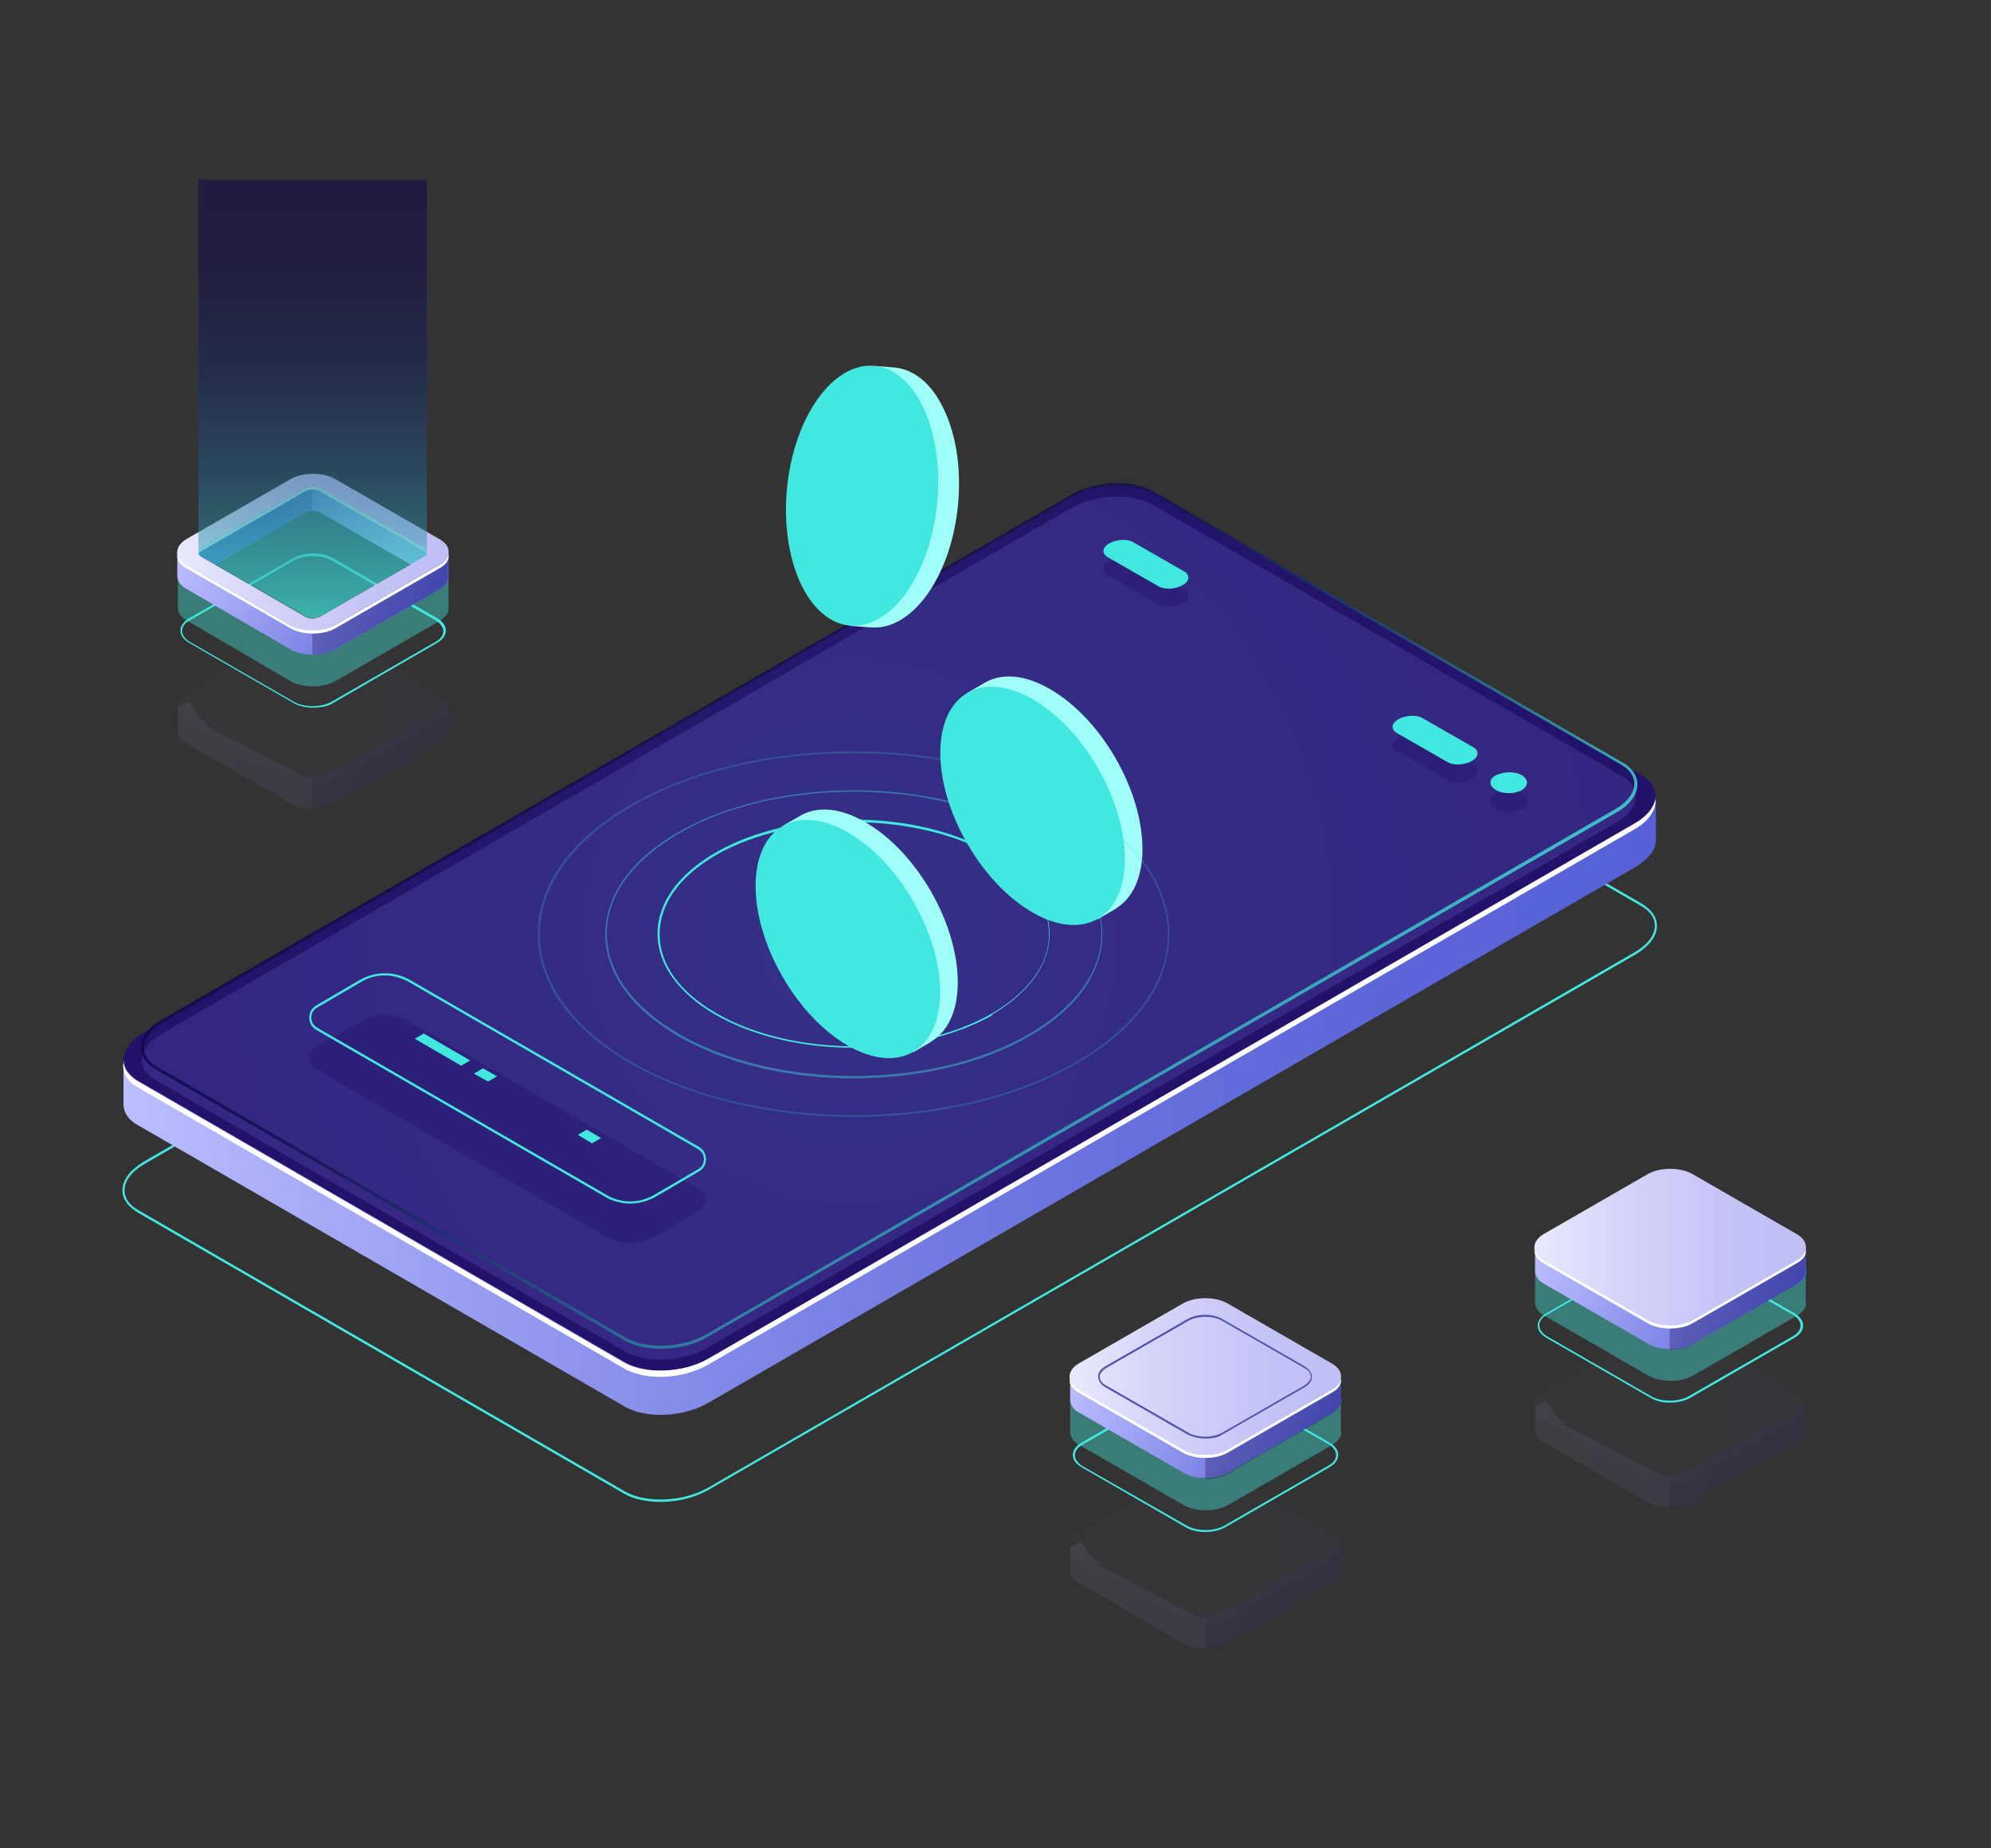 <svg width="210" height="195" viewBox="0 0 210 195" fill="none" xmlns="http://www.w3.org/2000/svg">
<rect x="0" y="0" width="210" height="195" fill="#333333" stroke="none"/>
<path d="M69.685 158.451C68.237 158.451 66.79 158.173 65.788 157.56L14.527 127.92C13.525 127.307 12.913 126.527 12.913 125.58C12.913 124.466 13.748 123.407 15.139 122.571L112.876 66.077C115.547 64.517 119.555 64.35 121.892 65.687L173.154 95.327C174.156 95.94 174.768 96.72 174.768 97.667C174.768 98.781 173.933 99.84 172.542 100.676L74.75 157.17C73.302 158.006 71.466 158.451 69.685 158.451ZM65.9 157.337C68.126 158.619 72.078 158.451 74.694 156.947L172.43 100.453C173.766 99.673 174.545 98.67 174.545 97.667C174.545 96.831 174.045 96.107 173.043 95.55L121.781 65.91C119.555 64.629 115.603 64.796 112.987 66.3L15.251 122.794C13.915 123.574 13.136 124.577 13.136 125.58C13.136 126.416 13.636 127.14 14.638 127.697L65.9 157.337Z" fill="#42E8E0"/>
<path d="M174.601 84.017L167.254 85.298L121.837 59.057C119.555 57.72 115.603 57.887 112.931 59.447L26.048 109.646L13.024 111.874V116.498C13.024 117.334 13.525 118.17 14.583 118.727L65.844 148.367C68.126 149.704 72.078 149.537 74.75 147.977L172.486 91.483C173.878 90.647 174.657 89.644 174.657 88.641V84.017H174.601Z" fill="url(#paint0_linear)"/>
<path d="M65.844 143.687L14.582 114.047C12.3 112.71 12.579 110.426 15.195 108.921L112.931 52.483C115.547 50.978 119.555 50.811 121.837 52.093L173.098 81.733C175.38 83.07 175.102 85.354 172.486 86.858L74.694 143.353C72.078 144.857 68.126 145.024 65.844 143.687Z" fill="#24126A"/>
<path d="M172.431 86.859L74.694 143.353C72.078 144.857 68.071 145.024 65.789 143.743L14.527 114.103C13.636 113.601 13.136 112.877 13.024 112.153C12.857 113.1 13.358 114.047 14.527 114.716L65.789 144.356C68.071 145.693 72.022 145.526 74.694 143.966L172.431 87.471C173.989 86.58 174.713 85.354 174.601 84.296C174.434 85.187 173.711 86.134 172.431 86.859Z" fill="white"/>
<path opacity="0.51" d="M65.9 142.573L16.475 113.991C14.249 112.71 14.527 110.481 17.087 109.033L112.987 53.597C115.547 52.148 119.388 51.981 121.614 53.263L171.039 81.844C173.265 83.126 172.987 85.354 170.427 86.803L74.527 142.238C71.967 143.687 68.126 143.854 65.9 142.573Z" fill="#453C9E"/>
<path opacity="0.8" d="M69.685 142.294C68.237 142.294 66.902 142.016 65.844 141.403L16.419 112.821C15.417 112.264 14.861 111.429 14.861 110.537C14.861 109.479 15.64 108.364 17.032 107.584L112.987 52.204C115.547 50.7 119.499 50.533 121.725 51.87L171.15 80.451C172.152 81.009 172.709 81.844 172.709 82.736C172.709 83.794 171.929 84.909 170.538 85.689L74.582 141.069C73.191 141.904 71.354 142.294 69.685 142.294ZM66.011 141.124C68.182 142.35 71.967 142.239 74.471 140.79L170.371 85.354C171.651 84.63 172.375 83.627 172.375 82.68C172.375 81.9 171.874 81.176 170.983 80.674L121.558 52.093C119.388 50.867 115.603 50.979 113.098 52.427L17.198 107.863C15.918 108.587 15.195 109.59 15.195 110.537C15.195 111.317 15.696 112.041 16.586 112.543L66.011 141.124Z" fill="url(#paint1_linear)"/>
<g opacity="0.1">
<path opacity="0.5" d="M65.9 141.291L16.475 112.71C14.248 111.429 14.527 109.2 17.087 107.751L112.987 52.316C115.547 50.867 119.388 50.7 121.614 51.981L171.039 80.563C173.265 81.844 172.987 84.073 170.427 85.521L74.527 140.957C71.966 142.406 68.126 142.573 65.9 141.291Z" fill="url(#paint2_radial)"/>
<g opacity="0.1">
<path opacity="0.1" d="M120.501 130.539C120.501 124.299 116.159 116.777 110.761 113.657C108.089 112.097 105.64 111.93 103.859 112.989L102.022 114.047L102.579 114.103C101.633 115.273 101.02 117.056 101.02 119.284C101.02 125.524 105.362 133.046 110.761 136.166C112.597 137.224 114.323 137.614 115.825 137.447L115.77 137.949L117.662 136.834L117.718 136.779C119.443 135.776 120.501 133.603 120.501 130.539Z" fill="#9FFFF8"/>
<path opacity="0.1" d="M115.795 137.938C119.602 135.738 119.61 128.618 115.814 122.037C112.018 115.455 105.854 111.903 102.048 114.103C98.241 116.303 98.233 123.422 102.029 130.004C105.825 136.586 111.989 140.138 115.795 137.938Z" fill="#42E8E0"/>
</g>
</g>
<path opacity="0.4" d="M160.519 85.299C159.74 85.744 158.516 85.744 157.792 85.299C157.013 84.853 157.013 84.129 157.792 83.739C158.571 83.293 159.796 83.293 160.519 83.739C161.243 84.129 161.243 84.853 160.519 85.299Z" fill="#24126A"/>
<path opacity="0.4" d="M150.056 77.666L155.399 80.73C156.067 81.12 155.956 81.789 155.232 82.179C154.453 82.624 153.34 82.68 152.672 82.29L147.329 79.226C146.661 78.836 146.772 78.167 147.495 77.777C148.275 77.332 149.444 77.276 150.056 77.666Z" fill="#24126A"/>
<path opacity="0.4" d="M119.555 59.113L124.898 62.177C125.566 62.567 125.454 63.236 124.731 63.626C123.952 64.071 122.838 64.127 122.171 63.737L116.827 60.673C116.159 60.283 116.271 59.614 116.994 59.224C117.773 58.834 118.942 58.779 119.555 59.113Z" fill="#24126A"/>
<path d="M160.519 83.349C159.74 83.794 158.516 83.794 157.792 83.349C157.013 82.903 157.013 82.179 157.792 81.789C158.571 81.399 159.796 81.343 160.519 81.789C161.243 82.234 161.243 82.903 160.519 83.349Z" fill="#42E8E0"/>
<path d="M150.056 75.771L155.399 78.836C156.067 79.226 155.956 79.894 155.232 80.284C154.453 80.73 153.34 80.786 152.672 80.396L147.329 77.331C146.661 76.941 146.772 76.273 147.495 75.883C148.275 75.437 149.444 75.381 150.056 75.771Z" fill="#42E8E0"/>
<path d="M119.555 57.219L124.898 60.283C125.566 60.673 125.454 61.341 124.731 61.731C123.952 62.177 122.838 62.233 122.171 61.843L116.827 58.779C116.159 58.389 116.271 57.72 116.994 57.33C117.773 56.884 118.942 56.829 119.555 57.219Z" fill="#42E8E0"/>
<g opacity="0.3">
<path opacity="0.3" d="M190.464 150.818V148.311L189.796 147.921C189.629 149.091 188.237 149.871 187.069 150.038L179.165 154.663L175.714 155.888L164.749 150.206L165.028 150.038C164.082 149.593 163.581 148.59 163.08 147.698L162.356 148.144L161.911 148.256V150.818C161.911 151.32 162.245 151.821 162.857 152.156L173.877 158.507C175.158 159.231 177.273 159.231 178.553 158.507L189.573 152.156C190.185 151.766 190.519 151.32 190.519 150.818C190.464 150.874 190.464 150.818 190.464 150.818Z" fill="url(#paint3_linear)"/>
<path opacity="0.3" d="M187.013 150.038L179.109 154.663L176.104 155.721V159.12C176.939 159.12 177.774 158.953 178.441 158.563L189.462 152.211C190.074 151.821 190.408 151.376 190.408 150.874V150.818V148.311L189.796 147.977C189.573 149.147 188.182 149.871 187.013 150.038Z" fill="#0F054C"/>
<g opacity="0.3">
<path opacity="0.3" d="M173.822 156.056L162.801 149.704C161.521 148.98 161.521 147.754 162.801 146.974L173.822 140.623C175.102 139.899 177.217 139.899 178.497 140.623L189.518 146.974C190.798 147.699 190.798 148.924 189.518 149.704L178.497 156.056C177.217 156.78 175.102 156.78 173.822 156.056Z" fill="url(#paint4_linear)"/>
</g>
<g opacity="0.3">
<path opacity="0.3" d="M173.822 156.056L162.801 149.704C161.521 148.98 161.521 147.754 162.801 146.974L173.822 140.623C175.102 139.899 177.217 139.899 178.497 140.623L189.518 146.974C190.798 147.699 190.798 148.924 189.518 149.704L178.497 156.056C177.217 156.78 175.102 156.78 173.822 156.056Z" fill="#0F054C"/>
</g>
</g>
<path d="M176.16 147.977C175.38 147.977 174.657 147.81 174.1 147.476L163.08 141.124C162.523 140.79 162.189 140.344 162.189 139.843C162.189 139.341 162.523 138.896 163.08 138.561L174.1 132.21C175.269 131.541 177.106 131.541 178.275 132.21L189.295 138.561C189.852 138.896 190.186 139.341 190.186 139.843C190.186 140.344 189.852 140.79 189.295 141.124L178.275 147.476C177.662 147.81 176.883 147.977 176.16 147.977ZM176.16 131.931C175.436 131.931 174.712 132.098 174.156 132.377L163.135 138.728C162.634 139.007 162.356 139.397 162.356 139.843C162.356 140.233 162.634 140.623 163.135 140.957L174.156 147.308C175.269 147.921 176.994 147.921 178.108 147.308L189.128 140.957C189.629 140.678 189.907 140.288 189.907 139.843C189.907 139.397 189.629 139.063 189.128 138.728L178.108 132.433C177.607 132.098 176.883 131.931 176.16 131.931Z" fill="#42E8E0"/>
<path opacity="0.4" d="M190.464 137.447V133.659L189.796 133.269C189.629 134.439 188.237 135.219 187.069 135.386L179.165 140.01L175.714 141.236L164.749 135.553L165.028 135.386C164.082 134.94 163.581 133.937 163.08 133.046L162.356 133.491L161.911 133.603V137.447C161.911 137.949 162.245 138.45 162.857 138.784L173.877 145.136C175.158 145.86 177.273 145.86 178.553 145.136L189.573 138.784C190.185 138.394 190.519 137.949 190.519 137.447C190.464 137.503 190.464 137.447 190.464 137.447Z" fill="#42E8E0"/>
<path d="M190.464 134.104V131.597L189.796 131.207C189.629 132.377 188.237 133.157 187.069 133.324L179.165 137.949L175.714 139.174L164.749 133.492L165.028 133.324C164.082 132.879 163.581 131.876 163.08 130.984L162.356 131.43L161.911 131.542V134.104C161.911 134.606 162.245 135.107 162.857 135.442L173.877 141.793C175.158 142.517 177.273 142.517 178.553 141.793L189.573 135.442C190.185 135.052 190.519 134.606 190.519 134.104C190.464 134.104 190.464 134.104 190.464 134.104Z" fill="url(#paint5_linear)"/>
<path opacity="0.3" d="M187.013 133.324L179.109 137.949L176.104 139.007V142.406C176.939 142.406 177.774 142.239 178.441 141.849L189.462 135.497C190.074 135.107 190.408 134.662 190.408 134.16V134.104V131.597L189.796 131.263C189.573 132.377 188.182 133.157 187.013 133.324Z" fill="#0F054C"/>
<path d="M173.822 139.286L162.801 132.934C161.521 132.21 161.521 130.984 162.801 130.204L173.822 123.853C175.102 123.128 177.217 123.128 178.497 123.853L189.518 130.204C190.798 130.928 190.798 132.154 189.518 132.934L178.497 139.286C177.217 140.066 175.102 140.066 173.822 139.286Z" fill="url(#paint6_linear)"/>
<path d="M189.518 132.934L178.497 139.286C177.217 140.01 175.102 140.01 173.822 139.286L162.801 132.934C162.245 132.6 161.911 132.154 161.855 131.764C161.8 132.321 162.078 132.878 162.801 133.268L173.822 139.62C175.102 140.344 177.217 140.344 178.497 139.62L189.518 133.268C190.241 132.878 190.575 132.321 190.464 131.764C190.408 132.154 190.074 132.6 189.518 132.934Z" fill="white"/>
<g opacity="0.3">
<path opacity="0.3" d="M141.429 165.694V163.187L140.761 162.797C140.538 163.967 139.202 164.747 138.033 164.914L130.13 169.538L126.679 170.764L115.714 165.081L115.993 164.914C115.046 164.469 114.545 163.466 114.045 162.574L113.321 163.02L112.876 163.131V165.694C112.876 166.196 113.21 166.697 113.822 167.031L124.842 173.383C126.122 174.107 128.238 174.107 129.518 173.383L140.538 167.031C141.15 166.641 141.484 166.196 141.484 165.694C141.429 165.694 141.429 165.694 141.429 165.694Z" fill="url(#paint7_linear)"/>
<path opacity="0.3" d="M138.033 164.914L130.13 169.539L127.124 170.597V173.996C127.959 173.996 128.794 173.829 129.462 173.439L140.482 167.087C141.095 166.697 141.429 166.252 141.429 165.75V165.694V163.187L140.816 162.853H140.761C140.538 163.967 139.147 164.747 138.033 164.914Z" fill="#0F054C"/>
<g opacity="0.3">
<path opacity="0.3" d="M124.787 170.876L113.766 164.524C112.486 163.8 112.486 162.574 113.766 161.794L124.787 155.443C126.067 154.719 128.182 154.719 129.462 155.443L140.482 161.794C141.763 162.519 141.763 163.744 140.482 164.524L129.462 170.876C128.182 171.656 126.067 171.656 124.787 170.876Z" fill="url(#paint8_linear)"/>
</g>
<g opacity="0.3">
<path opacity="0.3" d="M124.787 170.876L113.766 164.524C112.486 163.8 112.486 162.574 113.766 161.794L124.787 155.443C126.067 154.719 128.182 154.719 129.462 155.443L140.482 161.794C141.763 162.519 141.763 163.744 140.482 164.524L129.462 170.876C128.182 171.656 126.067 171.656 124.787 170.876Z" fill="#0F054C"/>
</g>
</g>
<path d="M127.124 161.627C126.345 161.627 125.622 161.46 125.065 161.126L114.045 154.774C113.488 154.44 113.154 153.994 113.154 153.493C113.154 152.992 113.488 152.546 114.045 152.212L125.065 145.86C126.234 145.191 128.071 145.191 129.239 145.86L140.26 152.212C140.816 152.546 141.15 152.992 141.15 153.493C141.15 153.994 140.816 154.44 140.26 154.774L129.239 161.126C128.627 161.46 127.904 161.627 127.124 161.627ZM125.176 160.959C126.289 161.572 128.015 161.572 129.128 160.959L140.149 154.607C140.649 154.329 140.928 153.939 140.928 153.493C140.928 153.103 140.649 152.713 140.149 152.379L129.128 146.083C128.015 145.47 126.289 145.47 125.176 146.083L114.156 152.434C113.655 152.713 113.377 153.103 113.377 153.549C113.377 153.939 113.655 154.329 114.156 154.663L125.176 160.959Z" fill="#42E8E0"/>
<path opacity="0.4" d="M141.429 151.097V147.309L140.761 146.919C140.538 148.089 139.202 148.869 138.033 149.036L130.13 153.66L126.679 154.886L115.714 149.203L115.993 149.036C115.046 148.59 114.545 147.587 114.045 146.696L113.321 147.142L112.876 147.253V151.097C112.876 151.599 113.21 152.1 113.822 152.434L124.842 158.786C126.122 159.51 128.238 159.51 129.518 158.786L140.538 152.434C141.15 152.044 141.484 151.599 141.484 151.097C141.429 151.097 141.429 151.097 141.429 151.097Z" fill="#42E8E0"/>
<path d="M141.429 147.699V145.191L140.761 144.801C140.538 145.971 139.202 146.751 138.033 146.919L130.13 151.543L126.679 152.769L115.714 147.086L115.993 146.919C115.046 146.473 114.545 145.47 114.045 144.579L113.321 145.024L112.876 145.136V147.699C112.876 148.2 113.21 148.701 113.822 149.036L124.842 155.387C126.122 156.111 128.238 156.111 129.518 155.387L140.538 149.036C141.15 148.646 141.484 148.2 141.484 147.699C141.429 147.754 141.429 147.754 141.429 147.699Z" fill="url(#paint9_linear)"/>
<path opacity="0.3" d="M138.033 146.974L130.13 151.599L127.124 152.657V156.056C127.959 156.056 128.794 155.889 129.462 155.499L140.482 149.147C141.095 148.757 141.429 148.311 141.429 147.81V147.754V145.247L140.816 144.857H140.761C140.538 146.027 139.147 146.807 138.033 146.974Z" fill="#0F054C"/>
<path d="M124.787 152.936L113.766 146.584C112.486 145.86 112.486 144.634 113.766 143.854L124.787 137.503C126.067 136.779 128.182 136.779 129.462 137.503L140.482 143.854C141.763 144.579 141.763 145.804 140.482 146.584L129.462 152.936C128.182 153.66 126.067 153.66 124.787 152.936Z" fill="url(#paint10_linear)"/>
<path d="M127.124 151.766C126.456 151.766 125.789 151.599 125.232 151.32L116.605 146.362C116.104 146.083 115.826 145.637 115.826 145.247C115.826 144.802 116.104 144.412 116.605 144.133L125.232 139.174C126.289 138.562 127.959 138.562 128.961 139.174L137.588 144.133C138.089 144.412 138.367 144.857 138.367 145.247C138.367 145.693 138.089 146.083 137.588 146.362L128.961 151.32C128.516 151.654 127.792 151.766 127.124 151.766ZM125.343 151.153C126.345 151.71 127.904 151.71 128.905 151.153L137.533 146.194C137.978 145.916 138.256 145.582 138.256 145.247C138.256 144.857 137.978 144.523 137.533 144.3L128.905 139.342C127.904 138.784 126.345 138.784 125.343 139.342L116.716 144.3C116.271 144.579 115.993 144.913 115.993 145.247C115.993 145.637 116.271 145.972 116.716 146.194L125.343 151.153Z" fill="#5351AF"/>
<path d="M140.482 146.584L129.462 152.936C128.182 153.66 126.067 153.66 124.787 152.936L113.766 146.584C113.21 146.25 112.876 145.804 112.82 145.414C112.764 145.971 113.043 146.529 113.766 146.919L124.787 153.27C126.067 153.994 128.182 153.994 129.462 153.27L140.482 146.919C141.206 146.529 141.54 145.971 141.429 145.414C141.373 145.804 141.039 146.25 140.482 146.584Z" fill="white"/>
<g opacity="0.3">
<path opacity="0.3" d="M47.31 77.109V74.602L46.642 74.212C46.475 75.382 45.084 76.162 43.915 76.329L36.011 80.953L32.56 82.179L21.596 76.496L21.874 76.329C20.928 75.883 20.427 74.88 19.926 73.989L19.202 74.434L18.757 74.546V77.109C18.757 77.61 19.091 78.112 19.703 78.446L30.724 84.797C32.004 85.522 34.119 85.522 35.399 84.797L46.419 78.446C47.032 78.056 47.366 77.61 47.366 77.109C47.31 77.109 47.31 77.109 47.31 77.109Z" fill="url(#paint11_linear)"/>
<path opacity="0.3" d="M43.859 76.329L35.956 80.953L32.95 82.012V85.41C33.785 85.41 34.62 85.243 35.288 84.853L46.308 78.502C46.92 78.112 47.254 77.666 47.254 77.165V77.109V74.602L46.642 74.267H46.586C46.364 75.382 45.028 76.162 43.859 76.329Z" fill="#0F054C"/>
<g opacity="0.3">
<path opacity="0.3" d="M30.668 82.29L19.648 75.939C18.367 75.214 18.367 73.989 19.648 73.209L30.668 66.857C31.948 66.133 34.063 66.133 35.343 66.857L46.364 73.209C47.644 73.933 47.644 75.159 46.364 75.883L35.343 82.234C34.008 83.07 31.948 83.07 30.668 82.29Z" fill="url(#paint12_linear)"/>
</g>
<g opacity="0.3">
<path opacity="0.3" d="M30.668 82.29L19.648 75.939C18.367 75.214 18.367 73.989 19.648 73.209L30.668 66.857C31.948 66.133 34.063 66.133 35.343 66.857L46.364 73.209C47.644 73.933 47.644 75.159 46.364 75.883L35.343 82.234C34.008 83.07 31.948 83.07 30.668 82.29Z" fill="#0F054C"/>
</g>
</g>
<path d="M33.006 74.657C32.227 74.657 31.503 74.49 30.946 74.156L19.926 67.804C19.369 67.47 19.035 67.024 19.035 66.523C19.035 66.021 19.369 65.576 19.926 65.241L30.946 58.89C32.115 58.221 33.952 58.221 35.121 58.89L46.141 65.241C46.698 65.576 47.032 66.021 47.032 66.523C47.032 67.024 46.698 67.47 46.141 67.804L35.065 74.211C34.508 74.546 33.729 74.657 33.006 74.657ZM33.006 58.667C32.282 58.667 31.559 58.834 31.002 59.113L19.982 65.464C19.481 65.743 19.202 66.133 19.202 66.578C19.202 66.968 19.481 67.358 19.982 67.693L31.002 74.044C32.115 74.657 33.841 74.657 34.954 74.044L45.974 67.693C46.475 67.414 46.753 67.024 46.753 66.578C46.753 66.188 46.475 65.798 45.974 65.464L34.954 59.113C34.397 58.778 33.674 58.667 33.006 58.667Z" fill="#42E8E0"/>
<path opacity="0.4" d="M47.31 64.127V60.338L46.642 59.948C46.475 61.118 45.084 61.898 43.915 62.066L36.011 66.69L32.56 67.916L21.596 62.233L21.874 62.066C20.928 61.62 20.427 60.617 19.926 59.726L19.202 60.171L18.757 60.283V64.127C18.757 64.628 19.091 65.13 19.703 65.464L30.668 71.871C31.948 72.596 34.063 72.596 35.343 71.871L46.364 65.52C46.976 65.13 47.31 64.684 47.31 64.183V64.127Z" fill="#42E8E0"/>
<path d="M47.31 60.784V58.277L46.642 57.887C46.475 59.057 45.084 59.837 43.915 60.004L35.956 64.628L32.505 65.854L21.54 60.171L21.818 60.004C20.872 59.558 20.371 58.556 19.87 57.664L19.147 58.11L18.701 58.221V60.784C18.701 61.285 19.035 61.787 19.648 62.121L30.668 68.528C31.948 69.253 34.063 69.253 35.343 68.528L46.364 62.177C46.976 61.787 47.31 61.341 47.31 60.84V60.784Z" fill="url(#paint13_linear)"/>
<path opacity="0.3" d="M43.859 60.004L35.956 64.629L32.95 65.687V69.086C33.785 69.086 34.62 68.919 35.288 68.529L46.308 62.177C46.92 61.787 47.254 61.341 47.254 60.84V60.784V58.277L46.642 57.943H46.586C46.364 59.113 45.028 59.837 43.859 60.004Z" fill="#0F054C"/>
<path d="M21.818 60.06L32.227 54.043C32.616 53.82 33.284 53.82 33.729 54.043L43.971 59.948L43.859 60.004C45.028 59.837 46.419 59.057 46.587 57.887L35.121 51.48L31.781 50.588L29.054 52.204L19.87 57.664C20.371 58.611 20.872 59.614 21.818 60.06Z" fill="url(#paint14_linear)"/>
<path opacity="0.3" d="M33.006 50.923L31.726 50.588L28.998 52.204L19.815 57.664C20.316 58.556 20.817 59.558 21.763 60.004L32.227 54.043C32.449 53.931 32.727 53.876 32.95 53.876V50.923H33.006Z" fill="#0F054C"/>
<path d="M30.668 65.966L19.648 59.614C18.367 58.89 18.367 57.664 19.648 56.884L30.668 50.533C31.948 49.808 34.063 49.808 35.343 50.533L46.364 56.884C47.644 57.608 47.644 58.834 46.364 59.558L35.343 65.91C34.008 66.746 31.948 66.746 30.668 65.966ZM33.729 51.48C33.34 51.257 32.672 51.257 32.227 51.48L21.206 57.831C20.816 58.054 20.816 58.444 21.206 58.723L32.227 65.074C32.616 65.297 33.284 65.297 33.729 65.074L44.75 58.723C45.139 58.5 45.139 58.11 44.75 57.831L33.729 51.48Z" fill="url(#paint15_linear)"/>
<path d="M44.75 57.831L33.729 51.48C33.34 51.257 32.672 51.257 32.227 51.48L21.206 57.831C20.928 57.998 20.817 58.221 20.928 58.444C20.984 58.333 21.039 58.221 21.206 58.166L32.227 51.814C32.616 51.591 33.284 51.591 33.729 51.814L44.75 58.166C44.861 58.221 44.972 58.333 45.028 58.444C45.084 58.221 45.028 57.998 44.75 57.831Z" fill="white"/>
<path d="M46.308 59.614L35.288 65.966C34.008 66.69 31.893 66.69 30.612 65.966L19.648 59.614C19.091 59.28 18.757 58.834 18.701 58.444C18.646 59.001 18.924 59.558 19.648 59.948L30.668 66.3C31.948 67.024 34.063 67.024 35.343 66.3L46.364 59.948C47.087 59.558 47.421 59.001 47.31 58.444C47.199 58.89 46.92 59.28 46.308 59.614Z" fill="white"/>
<path d="M30.946 65.798L19.926 59.447C18.813 58.778 18.813 57.776 19.926 57.107L30.946 50.756C32.059 50.087 33.896 50.087 35.009 50.756L46.03 57.107C47.143 57.776 47.143 58.778 46.03 59.447L35.009 65.798C33.896 66.467 32.059 66.467 30.946 65.798ZM34.063 51.313C33.507 50.978 32.505 50.978 31.948 51.313L20.928 57.664C20.371 57.998 20.371 58.556 20.928 58.89L31.948 65.241C32.505 65.576 33.507 65.576 34.063 65.241L45.084 58.89C45.64 58.556 45.64 57.998 45.084 57.664L34.063 51.313Z" fill="url(#paint16_linear)"/>
<path opacity="0.4" d="M33.729 51.48C33.34 51.257 32.672 51.257 32.226 51.48L21.206 57.831C20.816 58.054 20.816 58.444 21.206 58.723L32.226 65.074C32.616 65.297 33.284 65.297 33.729 65.074L44.75 58.723C45.139 58.5 45.139 58.11 44.75 57.831L33.729 51.48Z" fill="#42E8E0"/>
<path opacity="0.5" d="M45.028 58.277V18.943H20.928V58.221C20.928 58.389 21.039 58.556 21.262 58.667L32.282 65.019C32.672 65.241 33.34 65.241 33.785 65.019L44.805 58.667C44.972 58.611 45.028 58.444 45.028 58.277Z" fill="url(#paint17_linear)"/>
<path d="M120.501 89.588C120.501 83.349 116.159 75.827 110.761 72.707C108.089 71.147 105.64 70.98 103.859 72.038L102.022 73.097L102.579 73.153C101.633 74.323 101.02 76.106 101.02 78.334C101.02 84.574 105.362 92.096 110.761 95.216C112.597 96.274 114.323 96.664 115.825 96.497L115.77 96.999L117.662 95.884L117.718 95.829C119.443 94.77 120.501 92.597 120.501 89.588Z" fill="#9FFFF8"/>
<path d="M115.787 96.934C119.593 94.734 119.602 87.615 115.805 81.034C112.009 74.452 105.846 70.9 102.039 73.1C98.232 75.3 98.224 82.419 102.02 89.001C105.816 95.582 111.98 99.135 115.787 96.934Z" fill="#42E8E0"/>
<path d="M97.792 62.734C101.41 57.664 102.245 48.973 99.629 43.346C98.349 40.504 96.457 39 94.397 38.777L92.282 38.61L92.672 38.944C91.169 39.334 89.722 40.449 88.442 42.287C84.824 47.357 83.989 56.049 86.605 61.676C87.496 63.626 88.664 64.963 89.945 65.632L89.611 66.022L91.781 66.189H91.892C93.896 66.356 96.011 65.186 97.792 62.734Z" fill="#9FFFF8"/>
<path d="M98.852 53.06C99.578 45.495 96.619 39.021 92.244 38.6C87.868 38.179 83.733 43.971 83.007 51.536C82.281 59.102 85.239 65.576 89.615 65.996C93.99 66.417 98.126 60.626 98.852 53.06Z" fill="#42E8E0"/>
<g opacity="0.1">
<path opacity="0.1" d="M101.02 103.629C101.02 97.389 96.679 89.867 91.28 86.747C88.608 85.187 86.159 85.02 84.378 86.079L82.542 87.137L83.098 87.193C82.152 88.363 81.54 90.146 81.54 92.374C81.54 98.615 85.881 106.136 91.28 109.256C93.117 110.314 94.842 110.704 96.345 110.537L96.289 111.039L98.182 109.924L98.237 109.869C99.963 108.81 101.02 106.693 101.02 103.629Z" fill="#9FFFF8"/>
<path opacity="0.1" d="M96.304 110.982C100.111 108.782 100.12 101.663 96.323 95.081C92.527 88.5 86.363 84.948 82.557 87.147C78.75 89.348 78.742 96.467 82.538 103.048C86.334 109.63 92.498 113.182 96.304 110.982Z" fill="#42E8E0"/>
</g>
<path opacity="0.4" d="M90.056 113.769C83.321 113.769 76.642 112.264 71.522 109.311C66.568 106.414 63.841 102.626 63.841 98.559C63.841 94.492 66.568 90.647 71.522 87.806C81.763 81.9 98.405 81.9 108.59 87.806C113.544 90.703 116.271 94.492 116.271 98.559C116.271 102.626 113.544 106.47 108.59 109.311L108.534 109.2L108.59 109.311C103.525 112.264 96.79 113.769 90.056 113.769ZM90.056 83.516C83.377 83.516 76.698 84.964 71.633 87.917C66.735 90.759 64.008 94.492 64.008 98.503C64.008 102.514 66.735 106.247 71.633 109.089C81.818 114.994 98.349 114.994 108.534 109.089C113.432 106.247 116.16 102.514 116.16 98.503C116.16 94.492 113.432 90.759 108.534 87.917C103.414 85.02 96.735 83.516 90.056 83.516Z" fill="#42E8E0"/>
<path opacity="0.2" d="M90.056 117.836C81.54 117.836 73.024 115.942 66.512 112.209C60.223 108.587 56.716 103.74 56.716 98.559C56.716 93.377 60.167 88.53 66.512 84.909C79.481 77.387 100.575 77.387 113.544 84.909C119.833 88.53 123.34 93.377 123.34 98.559C123.34 103.74 119.889 108.587 113.544 112.209C107.143 115.942 98.572 117.836 90.056 117.836ZM90.056 79.449C81.596 79.449 73.08 81.287 66.624 85.076C60.39 88.697 56.939 93.489 56.939 98.559C56.939 103.629 60.39 108.42 66.624 112.042C79.536 119.507 100.575 119.507 113.488 112.042C119.722 108.42 123.173 103.629 123.173 98.559C123.173 93.489 119.722 88.697 113.488 85.076C107.032 81.343 98.572 79.449 90.056 79.449Z" fill="#42E8E0"/>
<path d="M90.056 110.537C84.768 110.537 79.481 109.367 75.417 107.027C71.521 104.743 69.351 101.734 69.351 98.503C69.351 95.271 71.521 92.263 75.417 89.978C83.488 85.299 96.568 85.299 104.638 89.978C108.534 92.263 110.705 95.271 110.705 98.503C110.705 101.734 108.534 104.743 104.638 107.027V106.971L104.694 107.083C100.686 109.367 95.343 110.537 90.056 110.537ZM90.056 86.747C84.824 86.747 79.536 87.917 75.529 90.201C71.688 92.43 69.573 95.383 69.573 98.558C69.573 101.734 71.688 104.687 75.584 106.916C83.599 111.54 96.623 111.54 104.638 106.916C108.479 104.687 110.649 101.734 110.649 98.558C110.649 95.383 108.534 92.43 104.638 90.201C100.575 87.917 95.343 86.747 90.056 86.747Z" fill="#42E8E0"/>
<path d="M101.02 103.629C101.02 97.389 96.679 89.867 91.28 86.747C88.608 85.187 86.159 85.02 84.378 86.079L82.542 87.137L83.098 87.193C82.152 88.363 81.54 90.146 81.54 92.374C81.54 98.615 85.881 106.136 91.28 109.256C93.117 110.314 94.842 110.704 96.345 110.537L96.289 111.039L98.182 109.924L98.237 109.869C99.963 108.81 101.02 106.693 101.02 103.629Z" fill="#9FFFF8"/>
<path d="M96.304 110.982C100.111 108.782 100.12 101.663 96.323 95.081C92.527 88.5 86.363 84.948 82.557 87.147C78.75 89.348 78.742 96.467 82.538 103.048C86.334 109.63 92.498 113.182 96.304 110.982Z" fill="#42E8E0"/>
<path opacity="0.4" d="M63.952 130.483L33.395 112.821C32.505 112.32 32.505 110.983 33.395 110.481L38.071 107.751C39.629 106.86 41.577 106.86 43.136 107.751L73.692 125.413C74.583 125.914 74.583 127.251 73.692 127.753L69.017 130.483C67.403 131.374 65.51 131.374 63.952 130.483Z" fill="#24126A"/>
<path d="M48.646 112.432L43.748 109.59L44.694 109.033L49.592 111.874L48.646 112.432Z" fill="#42E8E0"/>
<path d="M62.449 120.621L60.946 119.73L61.892 119.173L63.395 120.064L62.449 120.621Z" fill="#42E8E0"/>
<path d="M51.484 114.103L49.981 113.267L50.928 112.71L52.43 113.546L51.484 114.103Z" fill="#42E8E0"/>
<path d="M66.456 126.973C65.566 126.973 64.675 126.75 63.896 126.304L33.34 108.643C32.894 108.364 32.616 107.919 32.616 107.361C32.616 106.804 32.894 106.359 33.34 106.08L38.015 103.35C39.629 102.459 41.577 102.459 43.191 103.35L73.748 121.011C74.193 121.29 74.471 121.736 74.471 122.293C74.471 122.85 74.193 123.296 73.748 123.574L69.072 126.304C68.237 126.75 67.347 126.973 66.456 126.973ZM40.575 102.904C39.74 102.904 38.85 103.127 38.126 103.573L33.451 106.303C33.061 106.526 32.839 106.916 32.839 107.361C32.839 107.807 33.061 108.197 33.451 108.42L64.007 126.081C65.51 126.973 67.403 126.973 68.961 126.081L73.636 123.351C74.026 123.129 74.249 122.739 74.249 122.293C74.249 121.847 74.026 121.457 73.636 121.234L43.08 103.573C42.245 103.127 41.41 102.904 40.575 102.904Z" fill="#42E8E0"/>
<defs>
<linearGradient id="paint0_linear" x1="13.045" y1="103.699" x2="174.616" y2="103.699" gradientUnits="userSpaceOnUse">
<stop stop-color="#BCBEFF"/>
<stop offset="0.151" stop-color="#A3A7F5"/>
<stop offset="0.387" stop-color="#8289E8"/>
<stop offset="0.612" stop-color="#6A73DF"/>
<stop offset="0.822" stop-color="#5C66D9"/>
<stop offset="1" stop-color="#5761D7"/>
</linearGradient>
<linearGradient id="paint1_linear" x1="116.334" y1="126.58" x2="71.176" y2="66.713" gradientUnits="userSpaceOnUse">
<stop stop-color="#42E8E0"/>
<stop offset="0.105" stop-color="#37B6BF"/>
<stop offset="0.22" stop-color="#2C87A1"/>
<stop offset="0.338" stop-color="#235F87"/>
<stop offset="0.459" stop-color="#1C3F72"/>
<stop offset="0.582" stop-color="#162561"/>
<stop offset="0.711" stop-color="#121355"/>
<stop offset="0.846" stop-color="#10084E"/>
<stop offset="1" stop-color="#0F054C"/>
</linearGradient>
<radialGradient id="paint2_radial" cx="0" cy="0" r="1" gradientUnits="userSpaceOnUse" gradientTransform="translate(89.82 98.154) scale(126.462 126.589)">
<stop stop-color="#42E8E0"/>
<stop offset="0.105" stop-color="#37B6BF"/>
<stop offset="0.22" stop-color="#2C87A1"/>
<stop offset="0.338" stop-color="#235F87"/>
<stop offset="0.459" stop-color="#1C3F72"/>
<stop offset="0.582" stop-color="#162561"/>
<stop offset="0.711" stop-color="#121355"/>
<stop offset="0.846" stop-color="#10084E"/>
<stop offset="1" stop-color="#0F054C"/>
</radialGradient>
<linearGradient id="paint3_linear" x1="164.688" y1="143.36" x2="187.413" y2="156.467" gradientUnits="userSpaceOnUse">
<stop stop-color="#BCBEFF"/>
<stop offset="0.227" stop-color="#AAADF8"/>
<stop offset="0.68" stop-color="#7C83E5"/>
<stop offset="1" stop-color="#5761D7"/>
</linearGradient>
<linearGradient id="paint4_linear" x1="161.84" y1="148.322" x2="190.468" y2="148.322" gradientUnits="userSpaceOnUse">
<stop stop-color="#E9E9FD"/>
<stop offset="0.36" stop-color="#D3D2F9"/>
<stop offset="0.706" stop-color="#C5C4F7"/>
<stop offset="1" stop-color="#C0BFF6"/>
</linearGradient>
<linearGradient id="paint5_linear" x1="164.688" y1="126.625" x2="187.414" y2="139.732" gradientUnits="userSpaceOnUse">
<stop stop-color="#BCBEFF"/>
<stop offset="0.227" stop-color="#AAADF8"/>
<stop offset="0.68" stop-color="#7C83E5"/>
<stop offset="1" stop-color="#5761D7"/>
</linearGradient>
<linearGradient id="paint6_linear" x1="161.84" y1="131.586" x2="190.468" y2="131.586" gradientUnits="userSpaceOnUse">
<stop stop-color="#E9E9FD"/>
<stop offset="0.36" stop-color="#D3D2F9"/>
<stop offset="0.706" stop-color="#C5C4F7"/>
<stop offset="1" stop-color="#C0BFF6"/>
</linearGradient>
<linearGradient id="paint7_linear" x1="115.67" y1="158.209" x2="138.396" y2="171.316" gradientUnits="userSpaceOnUse">
<stop stop-color="#BCBEFF"/>
<stop offset="0.227" stop-color="#AAADF8"/>
<stop offset="0.68" stop-color="#7C83E5"/>
<stop offset="1" stop-color="#5761D7"/>
</linearGradient>
<linearGradient id="paint8_linear" x1="112.822" y1="163.171" x2="141.45" y2="163.171" gradientUnits="userSpaceOnUse">
<stop stop-color="#E9E9FD"/>
<stop offset="0.36" stop-color="#D3D2F9"/>
<stop offset="0.706" stop-color="#C5C4F7"/>
<stop offset="1" stop-color="#C0BFF6"/>
</linearGradient>
<linearGradient id="paint9_linear" x1="115.67" y1="140.259" x2="138.396" y2="153.366" gradientUnits="userSpaceOnUse">
<stop stop-color="#BCBEFF"/>
<stop offset="0.227" stop-color="#AAADF8"/>
<stop offset="0.68" stop-color="#7C83E5"/>
<stop offset="1" stop-color="#5761D7"/>
</linearGradient>
<linearGradient id="paint10_linear" x1="112.822" y1="145.221" x2="141.45" y2="145.221" gradientUnits="userSpaceOnUse">
<stop stop-color="#E9E9FD"/>
<stop offset="0.36" stop-color="#D3D2F9"/>
<stop offset="0.706" stop-color="#C5C4F7"/>
<stop offset="1" stop-color="#C0BFF6"/>
</linearGradient>
<linearGradient id="paint11_linear" x1="21.514" y1="69.632" x2="44.24" y2="82.739" gradientUnits="userSpaceOnUse">
<stop stop-color="#BCBEFF"/>
<stop offset="0.227" stop-color="#AAADF8"/>
<stop offset="0.68" stop-color="#7C83E5"/>
<stop offset="1" stop-color="#5761D7"/>
</linearGradient>
<linearGradient id="paint12_linear" x1="18.666" y1="74.594" x2="47.294" y2="74.594" gradientUnits="userSpaceOnUse">
<stop stop-color="#E9E9FD"/>
<stop offset="0.36" stop-color="#D3D2F9"/>
<stop offset="0.706" stop-color="#C5C4F7"/>
<stop offset="1" stop-color="#C0BFF6"/>
</linearGradient>
<linearGradient id="paint13_linear" x1="21.514" y1="53.314" x2="44.24" y2="66.422" gradientUnits="userSpaceOnUse">
<stop stop-color="#BCBEFF"/>
<stop offset="0.227" stop-color="#AAADF8"/>
<stop offset="0.68" stop-color="#7C83E5"/>
<stop offset="1" stop-color="#5761D7"/>
</linearGradient>
<linearGradient id="paint14_linear" x1="22.878" y1="52.43" x2="43.144" y2="64.12" gradientUnits="userSpaceOnUse">
<stop offset="0.242" stop-color="#5761D7"/>
<stop offset="0.392" stop-color="#7A82E5"/>
<stop offset="0.546" stop-color="#979CF0"/>
<stop offset="0.7" stop-color="#ACAFF8"/>
<stop offset="0.852" stop-color="#B8BAFD"/>
<stop offset="1" stop-color="#BCBEFF"/>
</linearGradient>
<linearGradient id="paint15_linear" x1="18.666" y1="58.276" x2="47.294" y2="58.276" gradientUnits="userSpaceOnUse">
<stop stop-color="#E9E9FD"/>
<stop offset="0.36" stop-color="#D3D2F9"/>
<stop offset="0.706" stop-color="#C5C4F7"/>
<stop offset="1" stop-color="#C0BFF6"/>
</linearGradient>
<linearGradient id="paint16_linear" x1="19.106" y1="58.276" x2="46.855" y2="58.276" gradientUnits="userSpaceOnUse">
<stop stop-color="#E9E9FD"/>
<stop offset="0.36" stop-color="#D3D2F9"/>
<stop offset="0.706" stop-color="#C5C4F7"/>
<stop offset="1" stop-color="#C0BFF6"/>
</linearGradient>
<linearGradient id="paint17_linear" x1="32.98" y1="65.251" x2="32.98" y2="18.962" gradientUnits="userSpaceOnUse">
<stop stop-color="#42E8E0"/>
<stop offset="0.105" stop-color="#37B6BF"/>
<stop offset="0.22" stop-color="#2C87A1"/>
<stop offset="0.338" stop-color="#235F87"/>
<stop offset="0.459" stop-color="#1C3F72"/>
<stop offset="0.582" stop-color="#162561"/>
<stop offset="0.711" stop-color="#121355"/>
<stop offset="0.846" stop-color="#10084E"/>
<stop offset="1" stop-color="#0F054C"/>
</linearGradient>
</defs>
</svg>
